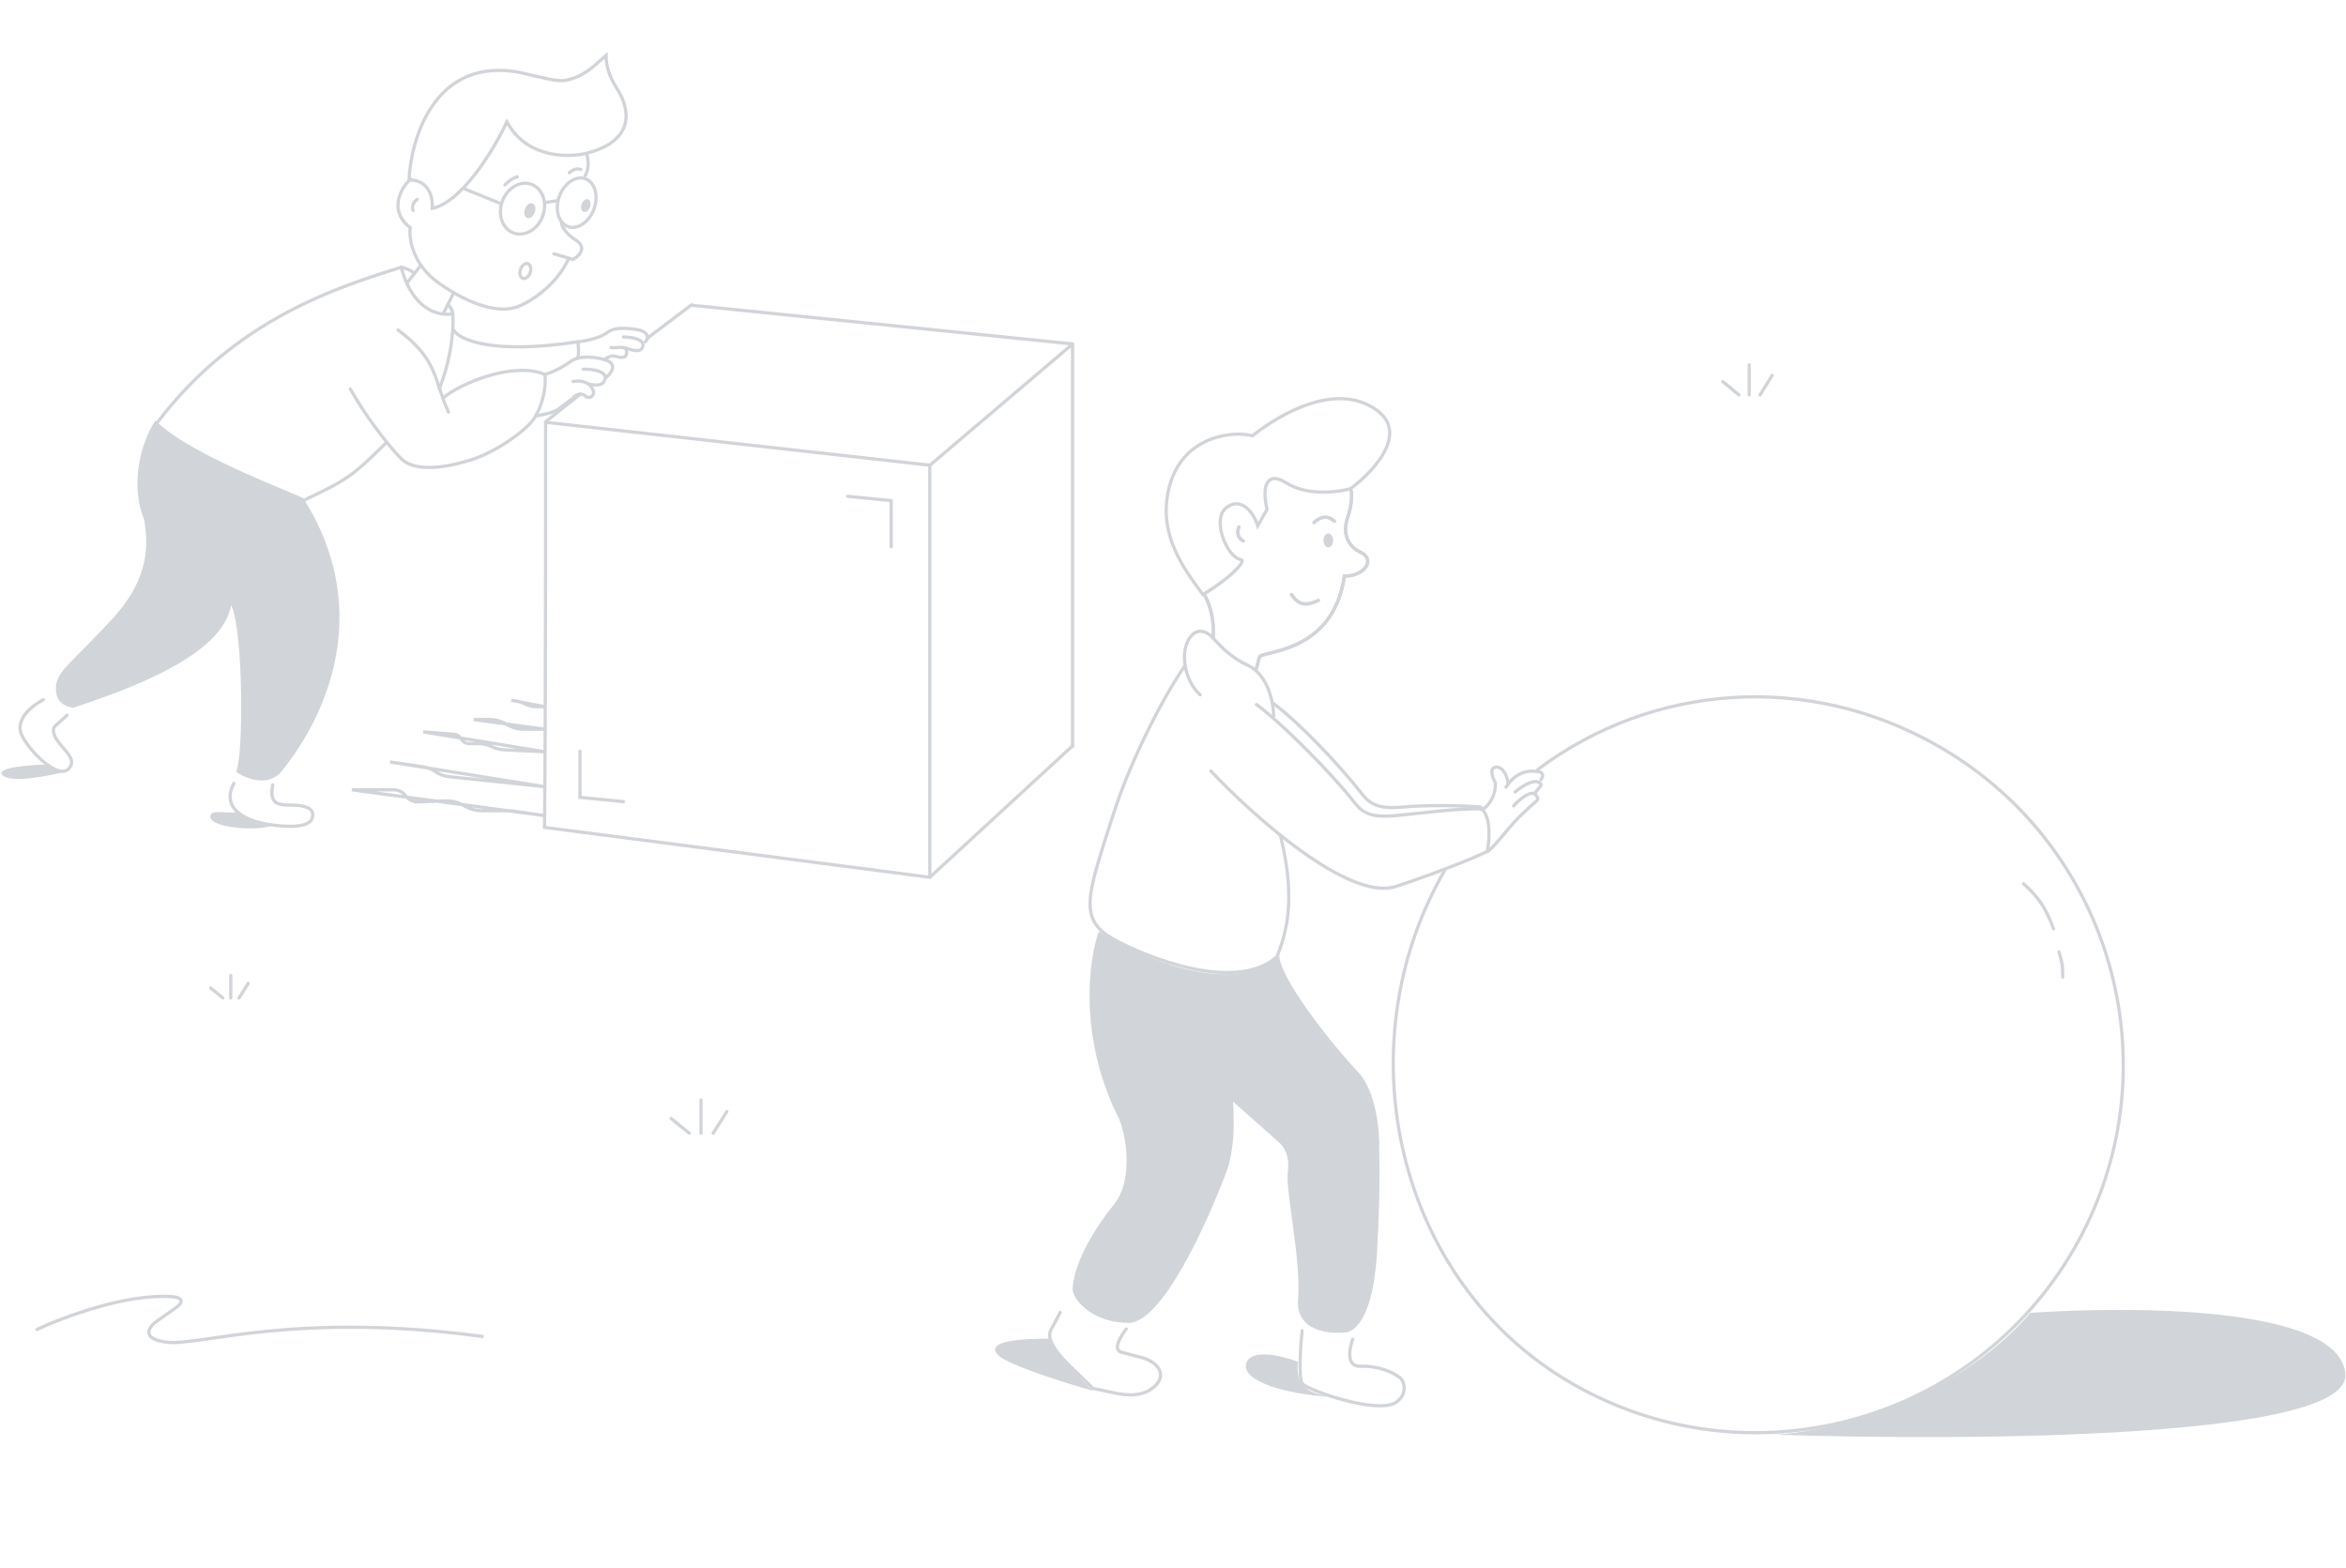 <svg width="2186" height="1461" viewBox="0 0 2186 1461" fill="none" xmlns="http://www.w3.org/2000/svg">
<path d="M260.422 721C245.422 734.5 224.262 722.5 219.929 719C226.922 708.5 227.068 587.05 215.344 564C206.938 612.444 115.874 643.38 69.438 659.155L68.422 659.5C50.922 657 51.756 643.833 52.422 637C55.916 623.5 66.722 617.5 103.923 577.5C141.123 537.5 137.562 505.5 134.423 484.5C118.291 444.956 136.838 402.167 144.929 392C172.929 419.5 241.929 446.833 282.429 464C353.229 575.6 296.756 678.167 260.422 721Z" fill="#D1D4D8"/>
<path d="M34.422 1238.81C58.676 1227.41 117.714 1205.35 159.836 1208.26C165.808 1208.5 174.827 1211.03 163.127 1219.17C151.426 1227.32 145.576 1231.54 144.114 1232.63C138.02 1237.72 132.047 1248.48 156.911 1250.81C187.99 1253.72 275.744 1222.08 449.422 1245.35" stroke="#D1D4D8" stroke-width="3" stroke-linecap="round"/>
<path d="M146.422 394C219.922 296.5 316.922 267 373.922 249" stroke="#D1D4D8" stroke-width="3" stroke-linecap="round"/>
<path d="M373.922 249C379.089 270.667 394.422 296 421.922 292.5" stroke="#D1D4D8" stroke-width="3" stroke-linecap="round"/>
<path d="M421.922 293C422.755 300.167 422.422 329 409.422 362" stroke="#D1D4D8" stroke-width="3" stroke-linecap="round"/>
<path d="M359.922 412.5C330.422 441.5 325.422 446.5 283.422 466" stroke="#D1D4D8" stroke-width="3" stroke-linecap="round"/>
<path d="M412.744 371C428.921 357 478.921 336.5 507.921 349" stroke="#D1D4D8" stroke-width="3" stroke-linecap="round"/>
<path d="M370.922 307.5C408.422 335.5 403.922 353.5 417.922 384" stroke="#D1D4D8" stroke-width="3" stroke-linecap="round"/>
<path d="M507.922 349C508.922 360.5 505.95 378.103 496.922 391C489.922 401 463.422 420.5 440.422 428C432.481 430.589 390.09 444.286 373.422 427C359.922 413 339.922 386.5 326.422 362.5" stroke="#D1D4D8" stroke-width="3" stroke-linecap="round"/>
<path d="M422.922 308C428.755 316.833 459.222 330.5 538.422 318.5" stroke="#D1D4D8" stroke-width="3" stroke-linecap="round"/>
<path d="M538.422 319C538.922 322.167 539.622 328.7 538.422 333.5" stroke="#D1D4D8" stroke-width="3" stroke-linecap="round"/>
<path d="M507.422 349C511.589 348 522.222 343.8 531.422 337C540.622 330.2 557.255 333.167 564.422 335.5C569.255 336.833 576.022 342 564.422 352" stroke="#D1D4D8" stroke-width="3" stroke-linecap="round"/>
<path d="M543.422 344C552.089 343.833 568.122 345.9 562.922 355.5C560.422 359.5 554.822 359.2 548.422 358" stroke="#D1D4D8" stroke-width="3" stroke-linecap="round"/>
<path d="M533.922 355.5C540.589 354.333 548.422 355.5 551.922 362C554.098 366.042 552.922 369 549.922 370.139C545.922 371 546.604 368.916 542.922 367.5C540.755 366.833 535.922 367.4 533.922 371L519.922 381.5C515.589 384.833 504.922 386.5 499.922 387.5" stroke="#D1D4D8" stroke-width="3" stroke-linecap="round"/>
<path d="M538.422 318.5C539.422 318.5 557.422 316.5 566.422 309.5C573.622 303.9 590.089 306.167 597.422 308C600.755 309.167 606.222 312.9 601.422 318.5" stroke="#D1D4D8" stroke-width="3" stroke-linecap="round"/>
<path d="M569.422 323.945C576.422 324.5 583.922 321.201 583.922 328.5C583.922 335 576.422 332.923 573.422 332C571.255 331.333 568.722 331.3 563.922 334.5" stroke="#D1D4D8" stroke-width="3" stroke-linecap="round"/>
<path d="M580.922 314C587.755 314 600.922 315.8 598.922 323C596.922 330.2 586.422 324.925 580.922 323.925" stroke="#D1D4D8" stroke-width="3" stroke-linecap="round"/>
<path d="M564.737 51.594C564.784 59.392 566.528 69.646 574.517 81.904L575.773 81.085L574.517 81.904C582.087 93.519 585.465 106.032 582.014 116.853C578.586 127.599 568.245 137.204 547.177 142.66L547.553 144.112L547.177 142.66C538.864 144.813 525.14 146.071 511.161 142.797C497.218 139.531 483.089 131.779 473.73 115.958L472.296 113.534L471.085 116.077C465.219 128.397 454.631 147.131 441.967 163.244C435.635 171.3 428.815 178.661 421.839 184.235C415.486 189.311 409.09 192.835 402.884 194.124C403.151 189.336 402.484 183.054 399.644 177.794C398.004 174.756 395.625 172.036 392.269 170.18C389.275 168.524 385.585 167.6 381.094 167.682C381.991 148.591 387.707 121.419 402.003 99.911C409.343 88.867 418.922 79.352 431.239 73.158C443.547 66.97 458.677 64.054 477.207 66.337C482.68 67.011 489.769 68.71 497.047 70.455C499.071 70.94 501.109 71.429 503.132 71.9C507.743 72.974 512.255 73.952 516.235 74.555C520.178 75.153 523.755 75.41 526.431 74.952C536.532 73.224 544.427 68.599 550.948 63.556C554.204 61.038 557.131 58.405 559.808 55.98L560.187 55.636C561.791 54.183 563.296 52.819 564.737 51.594Z" stroke="#D1D4D8" stroke-width="3"/>
<path d="M382.577 166.873C374.374 174.21 360.995 195.662 382.222 212.131C380.905 222.125 384.377 246.434 408.798 263.719C439.324 285.324 464.715 291.092 479.887 286.587C495.059 282.082 519.561 263.958 529.389 241.793" stroke="#D1D4D8" stroke-width="3" stroke-linecap="round"/>
<path d="M516.049 236.492L533.805 241.658C537.869 240.085 547.966 231.547 537.148 224.111C533.064 221.748 524.532 215.146 523.081 207.634" stroke="#D1D4D8" stroke-width="3" stroke-linecap="round"/>
<path d="M546.538 143.306C547.901 147.149 549.539 156.62 545.189 163.762" stroke="#D1D4D8" stroke-width="3" stroke-linecap="round"/>
<path d="M470.498 172.312C472.192 170.457 476.864 166.342 481.994 164.721" stroke="#D1D4D8" stroke-width="3" stroke-linecap="round"/>
<path d="M491.236 203.111C493.735 204.022 496.869 201.722 498.236 197.973C499.603 194.224 498.685 190.447 496.186 189.535C493.687 188.624 490.553 190.924 489.186 194.673C487.819 198.422 488.737 202.2 491.236 203.111Z" fill="#D1D4D8"/>
<path d="M543.803 197.395C545.946 198.176 548.634 196.204 549.806 192.989C550.979 189.774 550.192 186.535 548.048 185.753C545.905 184.972 543.218 186.944 542.045 190.159C540.873 193.374 541.66 196.613 543.803 197.395Z" fill="#D1D4D8"/>
<path d="M505.709 201.3C501 214.214 488.649 220.785 478.598 217.12C468.547 213.455 463.326 200.476 468.035 187.562C472.744 174.648 485.095 168.076 495.146 171.741C505.197 175.407 510.418 188.386 505.709 201.3Z" stroke="#D1D4D8" stroke-width="3"/>
<path d="M553.496 194.722C551.181 201.071 547.185 206.023 542.708 208.942C538.231 211.859 533.423 212.672 529.222 211.14C525.021 209.609 521.865 205.892 520.317 200.777C518.769 195.661 518.899 189.299 521.215 182.951C523.53 176.602 527.525 171.65 532.003 168.731C536.48 165.813 541.288 165.001 545.489 166.532C549.689 168.064 552.846 171.781 554.393 176.896C555.941 182.012 555.811 188.374 553.496 194.722Z" stroke="#D1D4D8" stroke-width="3"/>
<path d="M508.176 188.67L519.247 187.034" stroke="#D1D4D8" stroke-width="3" stroke-linecap="round"/>
<path d="M530.479 161.017C532.302 159.208 536.999 156.062 541.201 157.944" stroke="#D1D4D8" stroke-width="3" stroke-linecap="round"/>
<path d="M432.908 176.062L466.384 189.578" stroke="#D1D4D8" stroke-width="3" stroke-linecap="round"/>
<path d="M388.797 185.725C386.589 187.393 382.739 191.808 385.005 196.125" stroke="#D1D4D8" stroke-width="3" stroke-linecap="round"/>
<path d="M422.422 273.5L412.922 292.5L422.422 273.5ZM391.922 247.5L379.422 263.5L391.922 247.5Z" stroke="#D1D4D8" stroke-width="3" stroke-linecap="round"/>
<path d="M1040.45 1037.99C1004.82 963.855 1014.6 893.225 1023.94 868C1126 928.321 1176.53 906.386 1192.04 889.935C1192.04 911.87 1243.07 975.48 1265.08 998.512C1282.69 1016.94 1285.76 1055.18 1285.09 1071.99C1285.59 1083.51 1285.89 1118.6 1283.09 1166.86C1280.29 1215.12 1268.58 1238.15 1255.08 1241.44C1238.9 1243.63 1207.15 1240.56 1209.55 1210.73C1212.55 1173.44 1197.54 1109.83 1200.04 1091.19C1202.04 1076.27 1195.21 1067.06 1191.54 1064.32L1148.9 1026.48C1151.33 1057.7 1147.35 1080.16 1143.01 1091.19C1125.66 1138.16 1083.17 1232.23 1051.95 1232.67C1020.73 1233.1 1000.92 1213.47 999.422 1201.96C999.922 1180.75 1015.85 1149.77 1037.94 1122.44C1057.46 1098.32 1048.95 1052.43 1040.45 1037.99Z" fill="#D1D4D8"/>
<path d="M1161.42 1270C1166.22 1256.4 1194.75 1263.33 1209.42 1269C1205.92 1298.5 1229.42 1298.5 1237.42 1301.5C1198.92 1299 1155.42 1287 1161.42 1270Z" fill="#D1D4D8"/>
<path d="M931.421 1264C913.422 1248.8 957.255 1247.17 977.922 1247.5C981.422 1260.5 1011.92 1289.67 1018.42 1296C948.921 1276 933.79 1266 931.421 1264Z" fill="#D1D4D8"/>
<path d="M1049.42 1238.31C1039.42 1251.78 1039.15 1258.89 1045.4 1260.14L1064.15 1265.13C1078.53 1268.87 1089.53 1281.84 1073.53 1293.82C1057.53 1305.79 1035.42 1296.5 1018.42 1293.82C1002.9 1277.5 970.479 1252.87 979.778 1238.31L987.922 1223" stroke="#D1D4D8" stroke-width="3" stroke-linecap="round"/>
<path d="M1213.32 1240C1211.89 1252.9 1209.88 1284.23 1213.32 1289.14C1217.62 1295.28 1283.22 1318.16 1300.55 1306.95C1311 1300.2 1309.77 1288.03 1304.24 1283.61C1298.1 1278.7 1283.97 1272.55 1267.99 1273.17C1253.34 1273.73 1257.76 1255.37 1260.42 1248" stroke="#D1D4D8" stroke-width="3" stroke-linecap="round"/>
<path d="M1186.81 667C1186.64 655 1181.61 628.8 1162.81 620C1144.01 611.2 1134.81 599 1129.81 594C1125.97 589.667 1116.41 583.6 1108.81 594C1104.15 600.379 1102.73 610.128 1104.28 620C1105.88 630.246 1110.67 640.624 1118.31 647.5" stroke="#D1D4D8" stroke-width="3" stroke-linecap="round"/>
<path d="M1193.31 779.5C1208.51 841.1 1197.42 871.833 1189.92 891.5C1150.92 926 1066.92 891.5 1037.31 875C1003.47 856.146 1014.09 832.088 1037.31 759C1051.92 713 1080.92 654 1104.28 620" stroke="#D1D4D8" stroke-width="3" stroke-linecap="round"/>
<path d="M1128.31 718.5C1167.64 760.333 1257.21 840.4 1300.81 826C1344.41 811.6 1375.64 798.333 1385.81 793.5C1387.81 783.667 1389.61 762 1380.81 754" stroke="#D1D4D8" stroke-width="3" stroke-linecap="round"/>
<path d="M1170.81 656.5C1195.64 674.833 1242.44 722.431 1261.81 747.5C1270.31 758.5 1278.81 762 1300.81 760C1321.75 758.096 1362.14 752.5 1380.81 754" stroke="#D1D4D8" stroke-width="3" stroke-linecap="round"/>
<path d="M1185.92 655C1210.75 673.333 1249.44 714.431 1268.81 739.5C1277.31 750.5 1285.81 754 1307.81 752C1328.75 750.096 1361.25 750.5 1379.92 752" stroke="#D1D4D8" stroke-width="3" stroke-linecap="round"/>
<path d="M1381.81 754C1385.97 751.833 1394.11 742.3 1393.31 729.5C1391.14 725.5 1388.21 717.5 1391.81 715.5C1396.31 713 1403.31 717 1405.31 730" stroke="#D1D4D8" stroke-width="3" stroke-linecap="round"/>
<path d="M1411.81 738C1417.98 732.62 1430.91 724.386 1435.63 730.412C1436.11 731.027 1436 731.89 1435.51 732.499L1429.81 739.62" stroke="#D1D4D8" stroke-width="3" stroke-linecap="round"/>
<path d="M1403.31 733.5C1408.64 725 1418.91 715.5 1435.31 719.5C1436.81 720.167 1439.01 722.5 1435.81 726.5" stroke="#D1D4D8" stroke-width="3" stroke-linecap="round"/>
<path d="M1410.31 751C1415.23 745.542 1424.6 737.382 1429.81 739.62C1430.76 740.029 1431.83 741.575 1432.6 743.191C1433.1 744.261 1432.73 745.502 1431.84 746.281L1425.31 752L1414.81 762C1403.81 773.5 1392.97 788.5 1386.81 793" stroke="#D1D4D8" stroke-width="3" stroke-linecap="round"/>
<path d="M1345.92 811.5C1251.34 975.315 1300.86 1194.53 1464.67 1289.11C1628.49 1383.69 1837.96 1327.56 1932.53 1163.75C2027.11 999.934 1970.99 790.465 1807.17 695.886C1684.7 625.18 1539.34 637.243 1432.92 717.02" stroke="#D1D4D8" stroke-width="3" stroke-linecap="round"/>
<path d="M1170.42 623.5C1172.42 617.5 1171.92 617.5 1173.49 612.38C1175.42 606.103 1242.3 609.644 1252.67 536.878C1271.9 536.878 1282.16 521.012 1267.42 514.447C1251.69 506.568 1252.69 491.754 1255.42 483C1259.79 471.511 1259.92 459.5 1258.92 457" stroke="#D1D4D8" stroke-width="3" stroke-linecap="round"/>
<path d="M1236.42 508C1238.08 508 1239.42 505.985 1239.42 503.5C1239.42 501.015 1238.08 499 1236.42 499C1234.76 499 1233.42 501.015 1233.42 503.5C1233.42 505.985 1234.76 508 1236.42 508Z" fill="#D1D4D8"/>
<path d="M1224.42 487C1227.59 483.535 1235.82 478.424 1243.42 485.701" stroke="#D1D4D8" stroke-width="3" stroke-linecap="round"/>
<path d="M1203.42 554C1209.42 563 1215.92 565.5 1228.42 559.5" stroke="#D1D4D8" stroke-width="3" stroke-linecap="round"/>
<path d="M1154.43 491C1153.1 494.014 1152.04 500.835 1158.42 504" stroke="#D1D4D8" stroke-width="3" stroke-linecap="round"/>
<path d="M1121.92 553.5C1127.42 563.167 1131.62 576.9 1130.42 594.5" stroke="#D1D4D8" stroke-width="3" stroke-linecap="round"/>
<path d="M493.995 254.128C493.274 256.197 492.021 257.758 490.691 258.653C489.361 259.547 488.102 259.701 487.114 259.357C486.127 259.013 485.237 258.11 484.751 256.583C484.264 255.055 484.253 253.053 484.974 250.984C485.695 248.916 486.948 247.354 488.279 246.459C489.609 245.565 490.867 245.411 491.855 245.755C492.843 246.1 493.733 247.002 494.219 248.53C494.705 250.058 494.716 252.06 493.995 254.128Z" stroke="#D1D4D8" stroke-width="3"/>
<path d="M507.422 771L866.422 817.5" stroke="#D1D4D8" stroke-width="3" stroke-linecap="round"/>
<path d="M866.422 817V433.5" stroke="#D1D4D8" stroke-width="3" stroke-linecap="round"/>
<path d="M866.422 433.5L508.422 393.5" stroke="#D1D4D8" stroke-width="3" stroke-linecap="round"/>
<path d="M865.922 434L998.922 321" stroke="#D1D4D8" stroke-width="3" stroke-linecap="round"/>
<path d="M999.422 321V695.5" stroke="#D1D4D8" stroke-width="3" stroke-linecap="round"/>
<path d="M866.922 817L999.422 695" stroke="#D1D4D8" stroke-width="3" stroke-linecap="round"/>
<path d="M999.422 320.5L644.922 284.5" stroke="#D1D4D8" stroke-width="3" stroke-linecap="round"/>
<path d="M508.422 393.5C508.422 400 508.589 645.667 507.422 771" stroke="#D1D4D8" stroke-width="3" stroke-linecap="round"/>
<path d="M508.422 393L540.422 367.5" stroke="#D1D4D8" stroke-width="3" stroke-linecap="round"/>
<path d="M603.422 315L644.422 284" stroke="#D1D4D8" stroke-width="3" stroke-linecap="round"/>
<path d="M507.422 760L478.566 755.811C477.138 755.604 475.698 755.5 474.256 755.5H448.853C443.973 755.5 439.166 754.309 434.85 752.032L430.511 749.741C425.866 747.29 420.66 746.101 415.411 746.293L389.728 747.233C385.156 747.4 380.796 745.3 378.077 741.621C375.464 738.086 371.328 736 366.932 736H327.922L507.422 760ZM507.422 658.5H499.739C495.919 658.5 492.157 657.566 488.781 655.778C486.556 654.6 484.156 653.789 481.673 653.375L476.422 652.5L507.422 658.5ZM507.422 679.5H487.955C482.377 679.5 476.911 677.941 472.172 675C467.433 672.059 461.966 670.5 456.389 670.5H441.422L507.422 679.5ZM507.422 700.5L470.064 698.742C466.661 698.582 463.31 697.843 460.155 696.558L455.911 694.829C452.946 693.621 449.776 693 446.575 693H437.574C434.382 693 431.428 691.311 429.81 688.559C428.314 686.016 425.668 684.367 422.726 684.144L394.422 682L507.422 700.5ZM506.922 733L418.357 723.726C413.805 723.25 409.442 721.65 405.661 719.072C402.213 716.721 398.278 715.181 394.15 714.568L363.422 710L506.922 733Z" stroke="#D1D4D8" stroke-width="3" stroke-linecap="round"/>
<path d="M789.922 462.5L830.422 466.5V509.5" stroke="#D1D4D8" stroke-width="3" stroke-linecap="round"/>
<path d="M580.922 747L540.422 743V700" stroke="#D1D4D8" stroke-width="3" stroke-linecap="round"/>
<path d="M1885.54 823.5C1900.88 837.312 1906.45 847.001 1913.54 865.5" stroke="#D1D4D8" stroke-width="3" stroke-linecap="round"/>
<path d="M1922.04 910.5C1922.04 899.5 1921.54 897 1918.54 887" stroke="#D1D4D8" stroke-width="3" stroke-linecap="round"/>
<path d="M373.922 249C377.255 249.667 384.322 252.2 385.922 255" stroke="#D1D4D8" stroke-width="3" stroke-linecap="round"/>
<path d="M421.922 292.5C421.922 291 421.022 287.2 417.422 284" stroke="#D1D4D8" stroke-width="3" stroke-linecap="round"/>
<path d="M2185.42 1280.36C2180.02 1215.5 1979.25 1217.36 1891.92 1223.36C1819.92 1306.86 1703.42 1334.69 1652.92 1336.86C1840.92 1343.02 2190.42 1340.36 2185.42 1280.36Z" fill="#D1D4D8"/>
<path d="M1170.42 623.5C1172.42 617.5 1171.92 617.5 1173.49 612.38C1175.42 606.103 1242.3 609.644 1252.67 536.878C1271.9 536.878 1282.16 521.012 1267.42 514.447C1251.69 506.568 1252.69 491.754 1255.42 483C1259.79 471.511 1259.92 459.5 1258.92 457" stroke="#D1D4D8" stroke-width="3" stroke-linecap="round"/>
<path d="M1237.71 510.085C1240.2 510.085 1242.21 507.175 1242.21 503.585C1242.21 499.995 1240.2 497.085 1237.71 497.085C1235.23 497.085 1233.21 499.995 1233.21 503.585C1233.21 507.175 1235.23 510.085 1237.71 510.085Z" fill="#D1D4D8"/>
<path d="M1224.42 487C1227.59 483.535 1235.82 478.424 1243.42 485.701" stroke="#D1D4D8" stroke-width="3" stroke-linecap="round"/>
<path d="M1203.42 554C1209.42 563 1215.92 565.5 1228.42 559.5" stroke="#D1D4D8" stroke-width="3" stroke-linecap="round"/>
<path d="M1154.43 491C1153.1 494.014 1152.04 500.835 1158.42 504" stroke="#D1D4D8" stroke-width="3" stroke-linecap="round"/>
<path d="M1087.9 461.252L1087.9 461.252C1092.58 433.812 1107.51 418.856 1123.57 411.292C1139.72 403.682 1157.05 403.54 1166.32 405.872L1167.04 406.051L1167.61 405.599C1181.54 394.719 1199.9 383.218 1219.17 376.74C1238.45 370.259 1258.45 368.866 1275.85 377.887C1286.37 383.34 1291.8 389.781 1293.88 396.492C1295.97 403.226 1294.79 410.526 1291.49 417.866C1284.91 432.508 1270.16 446.707 1258.39 455.378C1252.44 457.06 1242.37 458.797 1231.35 458.577C1220.15 458.353 1208.11 456.114 1198.37 449.903C1193.24 446.637 1189.12 445.412 1185.88 446.132C1182.49 446.886 1180.61 449.618 1179.66 452.818C1178.72 456.008 1178.6 459.97 1178.89 463.89C1179.16 467.611 1179.82 471.402 1180.59 474.656L1171.97 489.962C1170.18 484.018 1166.76 477.835 1162.3 473.836C1159.57 471.393 1156.35 469.685 1152.81 469.471C1149.23 469.254 1145.54 470.574 1141.93 473.751L1141.93 473.751C1138.63 476.652 1137.21 481.046 1136.99 485.776C1136.77 490.523 1137.74 495.805 1139.44 500.782C1141.14 505.763 1143.6 510.526 1146.44 514.231C1149.24 517.885 1152.59 520.733 1156.11 521.468L1156.11 521.468C1157.26 521.706 1157.41 522.089 1157.45 522.229C1157.54 522.544 1157.49 523.255 1156.82 524.52C1155.52 526.978 1152.52 530.318 1148.44 534.033C1140.7 541.092 1129.59 549.036 1120.84 554.04C1120.55 553.64 1120.25 553.237 1119.95 552.833C1102.86 529.608 1081.24 500.241 1087.9 461.252Z" stroke="#D1D4D8" stroke-width="3"/>
<path d="M1121.92 553.5C1127.42 563.167 1131.62 576.9 1130.42 594.5" stroke="#D1D4D8" stroke-width="3" stroke-linecap="round"/>
<path d="M217.911 730C204.821 754.812 231.304 765.617 251.945 768.524C270.488 771.136 289.252 771.136 291.216 761.342C293.179 751.547 280.743 750.241 270.488 750.241C258.689 750.241 250.853 748.936 254.125 731.306" stroke="#D1D4D8" stroke-width="3" stroke-linecap="round"/>
<path d="M196.421 762.5C193.605 753.642 208.297 757.868 220.421 757C224.645 761.689 240.421 769.5 252.253 769.5C239.347 774.71 199.237 771.357 196.421 762.5Z" fill="#D1D4D8"/>
<path d="M62.423 666.5C60.423 668.5 54.756 673.5 52.423 675.5C48.256 678.667 48.41 684.596 56.923 694.5C65.088 704 69.207 708.594 65.088 715C56.088 729 26.755 699.833 20.088 684.5C17.033 679 16.823 664.8 40.423 652" stroke="#D1D4D8" stroke-width="3" stroke-linecap="round"/>
<path d="M2.587 722.5C-5.013 715.3 26.42 712.833 43.087 712.5C45.487 716.1 54.754 718.667 59.087 719.5C43.42 723.5 10.187 729.7 2.587 722.5Z" fill="#D1D4D8"/>
<path d="M215.059 929.998V909" stroke="#D1D4D8" stroke-width="3" stroke-linecap="round"/>
<path d="M196.289 920.666L207.739 929.998" stroke="#D1D4D8" stroke-width="3" stroke-linecap="round"/>
<path d="M222.699 929.998L231.289 916.333" stroke="#D1D4D8" stroke-width="3" stroke-linecap="round"/>
<path d="M653.176 1056V1025" stroke="#D1D4D8" stroke-width="3" stroke-linecap="round"/>
<path d="M625.289 1042.22L642.3 1056" stroke="#D1D4D8" stroke-width="3" stroke-linecap="round"/>
<path d="M664.527 1056L677.29 1035.83" stroke="#D1D4D8" stroke-width="3" stroke-linecap="round"/>
<path d="M1629.96 368V340" stroke="#D1D4D8" stroke-width="3" stroke-linecap="round"/>
<path d="M1605.29 355.556L1620.34 368" stroke="#D1D4D8" stroke-width="3" stroke-linecap="round"/>
<path d="M1640 368L1651.29 349.778" stroke="#D1D4D8" stroke-width="3" stroke-linecap="round"/>
</svg>

